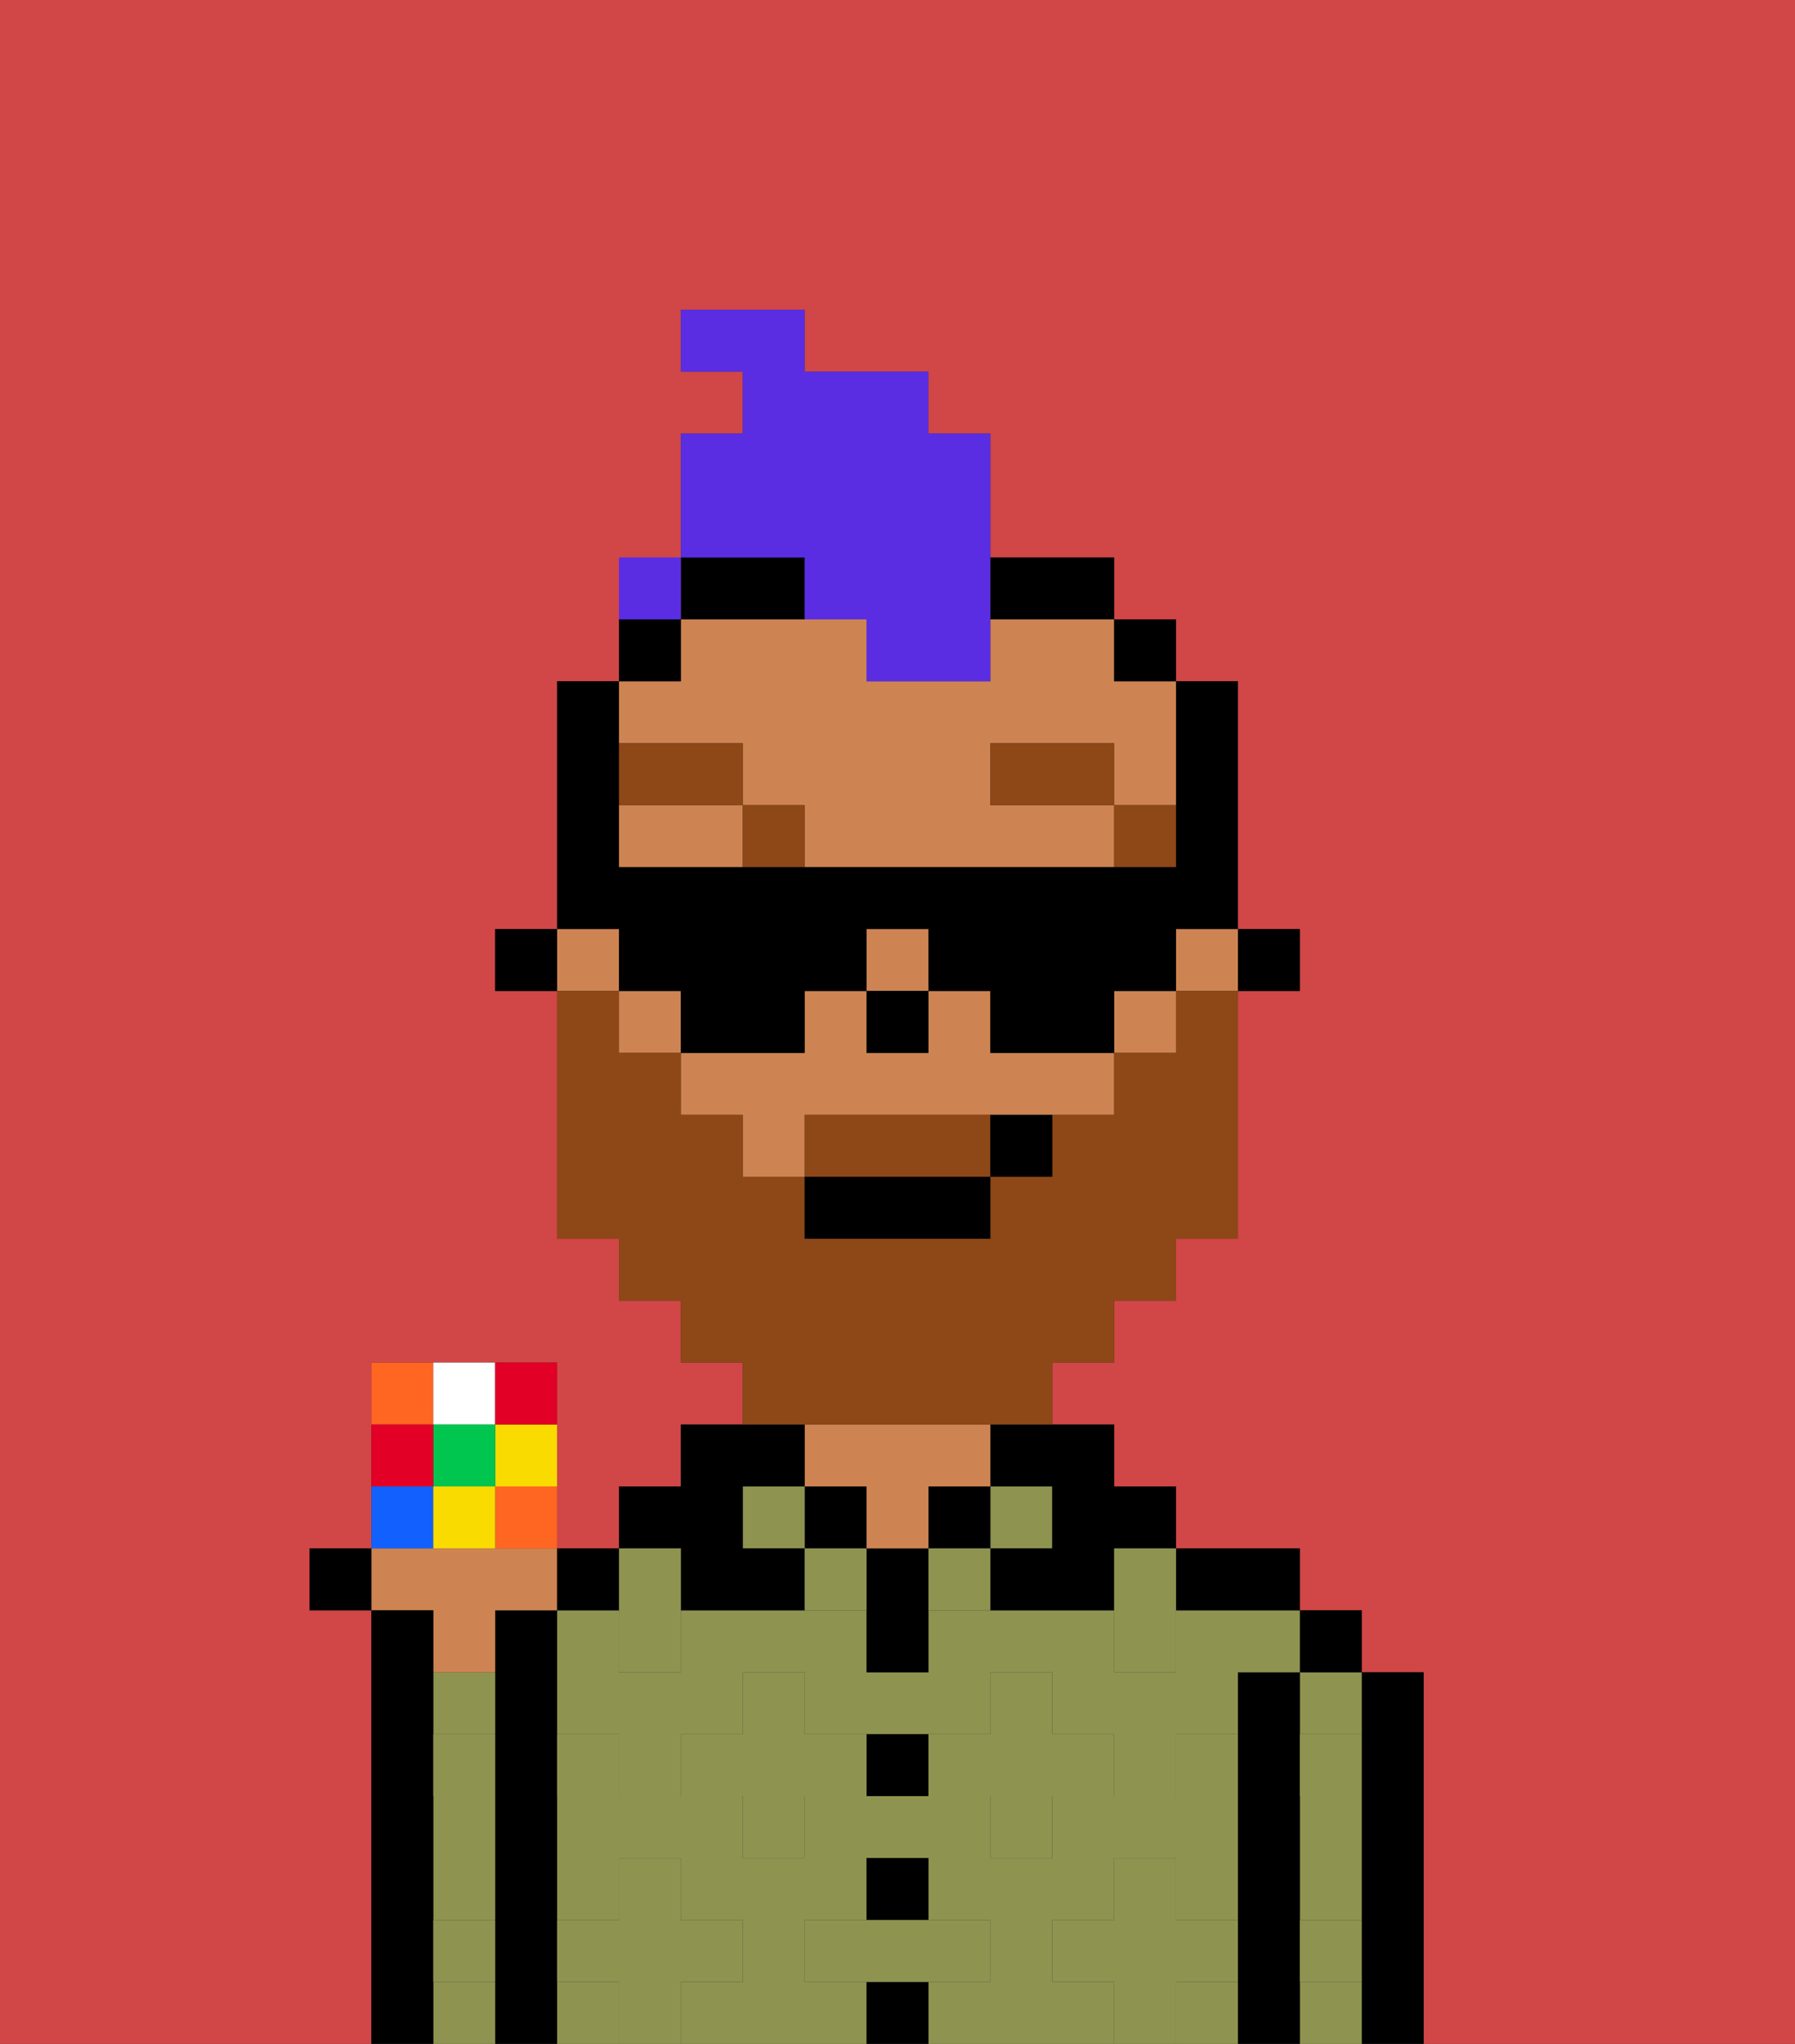 <svg xmlns="http://www.w3.org/2000/svg" viewBox="0 0 29 33"><rect x="0" y="0" width="29" height="33" fill="#333333" stroke="none"/><defs><style>polygon,rect,path{shape-rendering:crispedges;}.za38-1{fill:#d14646;}.za38-2{fill:#000000;}.za38-3{fill:#8e9350;}.za38-4{fill:#ce8452;}.za38-5{fill:#8e9350;}.za38-6{fill:#8e4717;}.za38-7{fill:#8e4717;}.za38-8{fill:#5a2de2;}.za38-9{fill:#f62;}.za38-10{fill:#ffffff;}.za38-11{fill:#f9db00;}.za38-12{fill:#1261ff;}.za38-13{fill:#00c650;}.za38-14{fill:#e20026;}</style></defs><path class="za38-1" d="M0,33H6V26H5V25H6V22H9v3h1V24h1V23h1V22H11V21H10V20H9V16H8V15H9V11h1V10h1V7h1V6H11V5h2V6h2V7h1V9h2v1h1v1h1v4h1v1H20v4H19v1H18v1H17v1h1v1h1v1h2v1h1v1h1v6h6V0H0Z"/><path class="za38-2" d="M23,27H22v6h1V27Z"/><path class="za38-3" d="M21,30v1h1V29H21Z"/><path class="za38-3" d="M21,32v1h1V32Z"/><path class="za38-3" d="M21,28h1V27H21Z"/><rect class="za38-2" x="21" y="26" width="1" height="1"/><path class="za38-2" d="M21,31V27H20v6h1V31Z"/><path class="za38-3" d="M17,32V31h1V30h1v1h1V29H19V28h1V27h1V26H19v1H18V26H15v1H14V26H11v1H10V26H9v2h1v1H9v2h1V30h1v1h1v1H11v1h3V32H13V31h1V30h1v1h1v1H15v1h3V32Zm-2-3H13v1H12V29H11V28h1V27h1v1h3V27h1v1h1v1H17v1H16V29Z"/><rect class="za38-3" x="9" y="32" width="1" height="1"/><path class="za38-3" d="M19,32v1h1V32Z"/><path class="za38-2" d="M20,26h1V25H19v1Z"/><rect class="za38-3" x="16" y="24" width="1" height="1"/><path class="za38-2" d="M16,24h1v1H16v1h2V25h1V24H18V23H16Z"/><rect class="za38-2" x="15" y="24" width="1" height="1"/><rect class="za38-2" x="14" y="32" width="1" height="1"/><rect class="za38-2" x="14" y="30" width="1" height="1"/><path class="za38-2" d="M14,28v1h1V28Z"/><path class="za38-2" d="M14,25v2h1V25Z"/><rect class="za38-2" x="13" y="24" width="1" height="1"/><path class="za38-4" d="M14,25h1V24h1V23H13v1h1Z"/><rect class="za38-3" x="12" y="24" width="1" height="1"/><path class="za38-2" d="M11,26h2V25H12V24h1V23H11v1H10v1h1Z"/><path class="za38-2" d="M9,31V26H8v7H9V31Z"/><path class="za38-3" d="M7,32v1H8V32Z"/><path class="za38-3" d="M7,30v1H8V29H7Z"/><path class="za38-3" d="M7,28H8V27H7Z"/><path class="za38-4" d="M7,27H8V26H9V25H6v1H7Z"/><path class="za38-2" d="M7,31V26H6v7H7V31Z"/><path class="za38-5" d="M12,32V31H11V30H10v1H9v1h1v1h1V32Z"/><path class="za38-5" d="M13,28V27H12v1H11v1h1v1h1V29h1V28Z"/><path class="za38-5" d="M10,27h1V25H10v2Z"/><path class="za38-5" d="M15,25v1h1V25Z"/><path class="za38-5" d="M13,25v1h1V25Z"/><path class="za38-5" d="M17,30V29h1V28H17V27H16v1H15v1h1v1Z"/><polygon class="za38-5" points="18 26 18 27 19 27 19 26 19 25 18 25 18 26"/><path class="za38-5" d="M7,29H8V28H7Z"/><path class="za38-5" d="M10,29V28H9v1Z"/><path class="za38-5" d="M21,29h1V28H21Z"/><path class="za38-5" d="M19,29h1V28H19Z"/><path class="za38-5" d="M21,32h1V31H21Z"/><path class="za38-5" d="M7,32H8V31H7Z"/><polygon class="za38-5" points="16 32 16 31 15 31 14 31 13 31 13 32 14 32 15 32 16 32"/><path class="za38-5" d="M20,32V31H19V30H18v1H17v1h1v1h1V32Z"/><rect class="za38-2" x="20" y="15" width="1" height="1"/><path class="za38-4" d="M10,13v1h2V13Z"/><rect class="za38-4" x="10" y="16" width="1" height="1"/><rect class="za38-4" x="18" y="16" width="1" height="1"/><rect class="za38-4" x="19" y="15" width="1" height="1"/><path class="za38-4" d="M12,12v1h1v1h5V13H16V12h2v1h1V11H18V10H16v1H14V10H11v1H10v1Z"/><rect class="za38-4" x="9" y="15" width="1" height="1"/><rect class="za38-4" x="14" y="15" width="1" height="1"/><path class="za38-4" d="M16,16H15v1H14V16H13v1H11v1h1v1h1V18h5V17H16Z"/><rect class="za38-2" x="18" y="10" width="1" height="1"/><path class="za38-2" d="M17,10h1V9H16v1Z"/><path class="za38-2" d="M13,9H11v1h2Z"/><rect class="za38-2" x="10" y="10" width="1" height="1"/><rect class="za38-2" x="8" y="15" width="1" height="1"/><rect class="za38-2" x="14" y="16" width="1" height="1"/><rect class="za38-6" x="18" y="13" width="1" height="1"/><rect class="za38-6" x="16" y="12" width="2" height="1"/><rect class="za38-6" x="12" y="13" width="1" height="1"/><rect class="za38-6" x="10" y="12" width="2" height="1"/><path class="za38-7" d="M15,18H13v1h3V18Z"/><path class="za38-7" d="M14,23h3V22h1V21h1V20h1V16H19v1H18v1H17v1H16v1H13V19H12V18H11V17H10V16H9v4h1v1h1v1h1v1h2Z"/><rect class="za38-2" x="13" y="19" width="3" height="1"/><path class="za38-2" d="M16,19h1V18H16Z"/><path class="za38-8" d="M13,10h1v1h2V7H15V6H13V5H11V6h1V7H11V9h2Z"/><path class="za38-2" d="M10,16h1v1h2V16h1V15h1v1h1v1h2V16h1V15h1V11H19v3H10V11H9v4h1Z"/><path class="za38-9" d="M7,22H6v1H7Z"/><path class="za38-10" d="M8,23V22H7v1Z"/><path class="za38-11" d="M8,24H9V23H8Z"/><path class="za38-12" d="M7,24H6v1H7Z"/><path class="za38-9" d="M8,25H9V24H8Z"/><rect class="za38-13" x="7" y="23" width="1" height="1"/><path class="za38-11" d="M7,24v1H8V24Z"/><path class="za38-14" d="M7,23H6v1H7Z"/><path class="za38-14" d="M9,23V22H8v1Z"/><rect class="za38-2" x="5" y="25" width="1" height="1"/><path class="za38-2" d="M10,26V25H9v1Z"/><rect class="za38-8" x="10" y="9" width="1" height="1"></rect></svg>